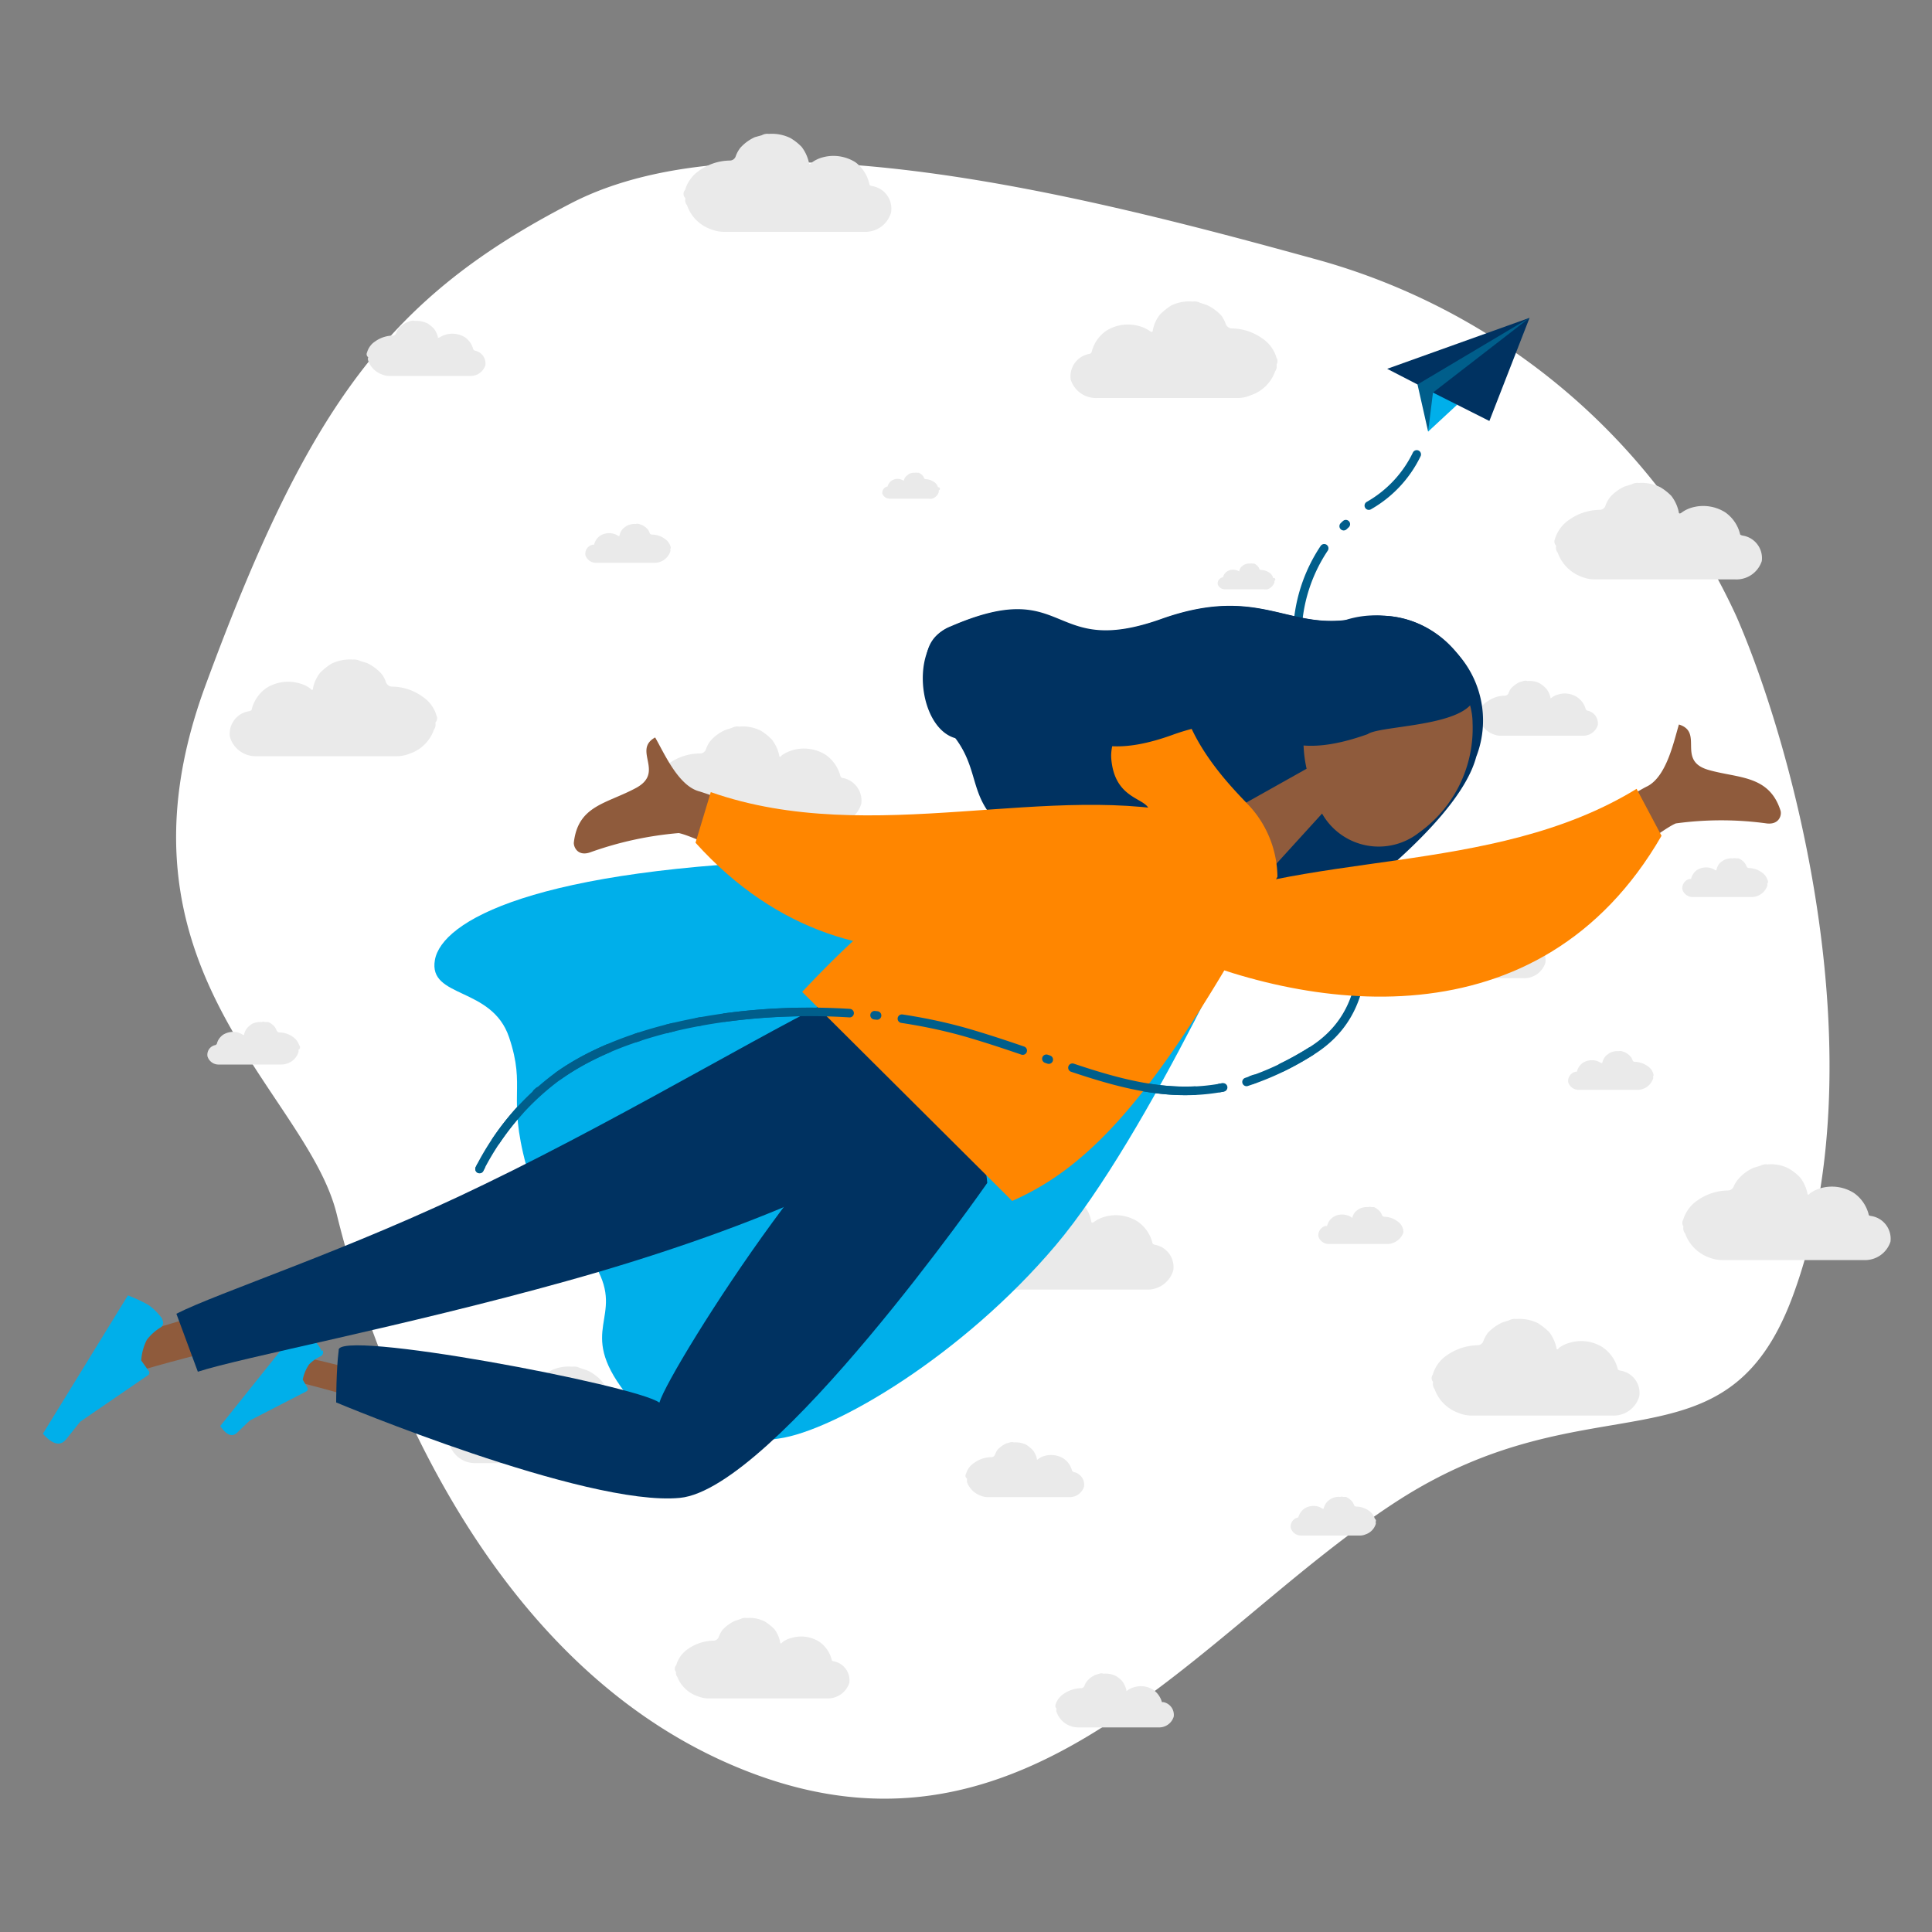 <svg xmlns="http://www.w3.org/2000/svg" xmlns:xlink="http://www.w3.org/1999/xlink" viewBox="0 0 100 100"><rect x="0" y="0" width="100" height="100" fill="#808080" stroke="none"/><defs><clipPath id="a"><rect width="100" height="100" style="fill:none"/></clipPath></defs><g style="clip-path:url(#a)"><path d="M10.62,35.52c5.38-14.63,9.56-20.15,18.94-25S56.31,10.17,68,13.39a33.79,33.79,0,0,1,21.87,18.5c3,6.86,7.37,23.11,2.94,35.15-3.49,9.5-10.4,4.13-20.5,10.66S53.57,97.16,39.12,91.85,19,69.27,17.43,62.85,5.25,50.14,10.62,35.52Z" style="fill:#fff;isolation:isolate"/><path d="M66.07,18.52h0a1.77,1.77,0,0,0-.73-1A2.78,2.78,0,0,0,63.77,17a.35.35,0,0,1-.32-.22,1.67,1.67,0,0,0-.23-.44,2.34,2.34,0,0,0-.75-.55l-.36-.12a.63.63,0,0,0-.38-.06,2.08,2.08,0,0,0-1.12.21,3.48,3.48,0,0,0-.57.46,1.87,1.87,0,0,0-.37.81c0,.11-.07.1-.15.05a1.74,1.74,0,0,0-.55-.26,2.11,2.11,0,0,0-1.71.24,1.89,1.89,0,0,0-.76,1.11.15.15,0,0,1-.13.09,1.18,1.18,0,0,0-.95,1.33h0a1.37,1.37,0,0,0,1.38.95H64a1.67,1.67,0,0,0,.73-.14A2,2,0,0,0,66,19.22a.43.43,0,0,0,.08-.31v-.06A.3.3,0,0,0,66.07,18.52Z" style="fill:#eaeaea"/><path d="M48.55,25.22h0a.5.5,0,0,0-.2-.27.86.86,0,0,0-.43-.15.09.09,0,0,1-.09-.06.37.37,0,0,0-.07-.12.75.75,0,0,0-.2-.15l-.1,0a.2.2,0,0,0-.11,0,.62.62,0,0,0-.3.06l-.16.13a.51.51,0,0,0-.11.22s0,0,0,0l-.16-.07a.56.56,0,0,0-.47.07.54.54,0,0,0-.21.3s0,0,0,0a.33.33,0,0,0-.27.37s0,0,0,0a.4.4,0,0,0,.38.26h2a.48.48,0,0,0,.2,0,.52.52,0,0,0,.34-.34s0-.06,0-.09h0A.07.07,0,0,0,48.55,25.22Z" style="fill:#eaeaea"/><path d="M22.6,37.06h0a1.75,1.75,0,0,0-.73-1,2.71,2.71,0,0,0-1.57-.52.35.35,0,0,1-.32-.22,1.42,1.42,0,0,0-.23-.44,2.38,2.38,0,0,0-.75-.56l-.36-.11a.72.72,0,0,0-.38-.07,2.19,2.19,0,0,0-1.12.22,3.48,3.48,0,0,0-.57.46,1.87,1.87,0,0,0-.37.81c0,.11-.07.1-.15,0a1.55,1.55,0,0,0-.55-.26,2.11,2.11,0,0,0-1.71.24,1.91,1.91,0,0,0-.76,1.1c0,.07-.08.08-.13.1a1.18,1.18,0,0,0-1,1.33h0a1.38,1.38,0,0,0,1.38,1h7.2a1.77,1.77,0,0,0,.72-.13,2,2,0,0,0,1.26-1.24.43.43,0,0,0,.08-.31v-.07A.3.3,0,0,0,22.6,37.06Z" style="fill:#eaeaea"/><path d="M19,18.24h0a1,1,0,0,1,.42-.57,1.62,1.62,0,0,1,.9-.3.18.18,0,0,0,.18-.12.94.94,0,0,1,.14-.26,1.22,1.22,0,0,1,.43-.31l.2-.07a.41.41,0,0,1,.22,0,1.32,1.32,0,0,1,.64.13,1.92,1.92,0,0,1,.32.26,1.13,1.13,0,0,1,.22.47c0,.06,0,0,.08,0a1.17,1.17,0,0,1,.32-.15,1.25,1.25,0,0,1,1,.14,1.11,1.11,0,0,1,.43.63s.05.05.08.06a.67.67,0,0,1,.54.76h0a.8.8,0,0,1-.79.55H20.19a1,1,0,0,1-.42-.08,1.16,1.16,0,0,1-.71-.71.24.24,0,0,1,0-.18v0A.19.19,0,0,1,19,18.24Z" style="fill:#eaeaea"/><path d="M35.46,9.83h0a1.85,1.85,0,0,1,.73-1,2.79,2.79,0,0,1,1.58-.52.32.32,0,0,0,.31-.22,1.58,1.58,0,0,1,.24-.44,2.28,2.28,0,0,1,.75-.55L39.43,7a.59.59,0,0,1,.37-.07,2.17,2.17,0,0,1,1.12.22,2.76,2.76,0,0,1,.57.45,2.06,2.06,0,0,1,.38.82c0,.11.07.1.14,0a1.66,1.66,0,0,1,.55-.27,2.13,2.13,0,0,1,1.72.25A1.93,1.93,0,0,1,45,9.53c0,.07.07.08.13.1A1.18,1.18,0,0,1,46.12,11s0,0,0,0a1.38,1.38,0,0,1-1.38,1h-7.2a1.85,1.85,0,0,1-.73-.13,2,2,0,0,1-1.25-1.25.38.38,0,0,1-.09-.31v-.06A.3.3,0,0,1,35.46,9.83Z" style="fill:#eaeaea"/><path d="M33.92,40.5h0a1.78,1.78,0,0,1,.73-1A2.76,2.76,0,0,1,36.23,39a.32.32,0,0,0,.31-.22,1.45,1.45,0,0,1,.24-.44,2.15,2.15,0,0,1,.75-.55l.36-.12a.6.6,0,0,1,.37-.06,2.06,2.06,0,0,1,1.12.21,2.8,2.8,0,0,1,.57.46,2,2,0,0,1,.38.81c0,.11.07.1.14,0a2,2,0,0,1,.55-.26,2.12,2.12,0,0,1,1.72.24,1.94,1.94,0,0,1,.76,1.1.14.14,0,0,0,.13.1,1.19,1.19,0,0,1,.95,1.33s0,0,0,0a1.38,1.38,0,0,1-1.38,1H36a1.63,1.63,0,0,1-.72-.14A2,2,0,0,1,34,41.2a.44.44,0,0,1-.09-.31v-.06A.3.3,0,0,1,33.92,40.5Z" style="fill:#eaeaea"/><path d="M15.49,54.11h0a.86.86,0,0,0-.33-.44,1.2,1.2,0,0,0-.7-.23.17.17,0,0,1-.14-.1.78.78,0,0,0-.11-.2.88.88,0,0,0-.33-.24l-.16,0a.25.25,0,0,0-.17,0,1,1,0,0,0-.5.09,1.64,1.64,0,0,0-.25.21.8.8,0,0,0-.17.36c0,.05,0,0-.06,0a1.15,1.15,0,0,0-.25-.12,1,1,0,0,0-.76.11.81.81,0,0,0-.34.49s0,0-.06.05a.51.51,0,0,0-.42.59h0a.6.6,0,0,0,.61.42h3.21a.87.87,0,0,0,.32-.06.89.89,0,0,0,.56-.56.18.18,0,0,0,0-.14v0A.14.14,0,0,0,15.49,54.11Z" style="fill:#eaeaea"/><path d="M39.42,63.61h0a.74.74,0,0,0-.3-.41,1.18,1.18,0,0,0-.65-.22.13.13,0,0,1-.13-.09.64.64,0,0,0-.1-.18,1.19,1.19,0,0,0-.31-.23l-.15,0a.21.21,0,0,0-.15,0,.8.8,0,0,0-.46.09.88.88,0,0,0-.24.19.84.84,0,0,0-.16.33c0,.05,0,.05-.06,0a.62.62,0,0,0-.22-.1.85.85,0,0,0-.71.1.82.82,0,0,0-.32.45s0,0-.05,0a.49.49,0,0,0-.39.55s0,0,0,0a.56.56,0,0,0,.57.39h3a.73.73,0,0,0,.3-.06.82.82,0,0,0,.52-.51.17.17,0,0,0,0-.13v0A.1.1,0,0,0,39.42,63.61Z" style="fill:#eaeaea"/><path d="M34.71,28.3h0a.73.73,0,0,0-.31-.42,1.14,1.14,0,0,0-.65-.21.14.14,0,0,1-.13-.09.51.51,0,0,0-.09-.18,1,1,0,0,0-.31-.23l-.15-.05a.29.29,0,0,0-.16,0,.93.93,0,0,0-.46.09,1.43,1.43,0,0,0-.24.19.81.81,0,0,0-.15.34s0,0-.06,0a.7.7,0,0,0-.23-.11.89.89,0,0,0-.71.1.78.78,0,0,0-.31.46.09.09,0,0,1-.06,0,.48.48,0,0,0-.39.54h0a.57.57,0,0,0,.57.4h3a.79.79,0,0,0,.3-.05.86.86,0,0,0,.52-.52.19.19,0,0,0,0-.13v0A.14.14,0,0,0,34.71,28.3Z" style="fill:#eaeaea"/><path d="M80.48,27.91h0a1.85,1.85,0,0,1,.73-1,2.79,2.79,0,0,1,1.58-.52.32.32,0,0,0,.31-.22,1.58,1.58,0,0,1,.24-.44,2.28,2.28,0,0,1,.75-.55l.36-.11a.59.59,0,0,1,.37-.07,2.17,2.17,0,0,1,1.12.22,2.76,2.76,0,0,1,.57.45,2.06,2.06,0,0,1,.38.82c0,.11.07.1.14.05a1.66,1.66,0,0,1,.55-.27,2.13,2.13,0,0,1,1.72.25,1.93,1.93,0,0,1,.76,1.1c0,.07.07.08.13.1a1.18,1.18,0,0,1,1,1.32s0,0,0,0a1.38,1.38,0,0,1-1.38.95h-7.2a1.85,1.85,0,0,1-.73-.13,2.06,2.06,0,0,1-1.25-1.25.38.38,0,0,1-.09-.31v-.06A.3.3,0,0,1,80.48,27.91Z" style="fill:#eaeaea"/><path d="M87.12,63.14h0a1.85,1.85,0,0,1,.73-1,2.79,2.79,0,0,1,1.58-.52.33.33,0,0,0,.31-.22A1.58,1.58,0,0,1,90,61a2.28,2.28,0,0,1,.75-.55l.36-.11a.59.59,0,0,1,.37-.07,2,2,0,0,1,1.12.22,2.76,2.76,0,0,1,.57.45,2,2,0,0,1,.38.82c0,.1.07.1.14,0a1.85,1.85,0,0,1,.55-.26,2.13,2.13,0,0,1,1.72.25,1.93,1.93,0,0,1,.76,1.1c0,.07.07.08.13.09a1.19,1.19,0,0,1,1,1.33s0,0,0,0a1.38,1.38,0,0,1-1.38.95H89.2a1.85,1.85,0,0,1-.73-.13,2.06,2.06,0,0,1-1.25-1.25.38.38,0,0,1-.09-.31v-.06A.3.3,0,0,1,87.12,63.14Z" style="fill:#eaeaea"/><path d="M65.9,29.92h0a.47.47,0,0,0-.2-.28.84.84,0,0,0-.43-.14.09.09,0,0,1-.09-.06.29.29,0,0,0-.07-.12.5.5,0,0,0-.2-.15l-.1,0a.12.12,0,0,0-.1,0,.56.56,0,0,0-.31.06,1,1,0,0,0-.16.12.48.48,0,0,0-.1.23s0,0,0,0a.46.46,0,0,0-.16-.07.56.56,0,0,0-.47.07.5.5,0,0,0-.21.3s0,0,0,0a.32.32,0,0,0-.27.36h0a.38.38,0,0,0,.38.26h2a.48.48,0,0,0,.2,0,.59.59,0,0,0,.35-.34.15.15,0,0,0,0-.09v0A.07.07,0,0,0,65.9,29.92Z" style="fill:#eaeaea"/><path d="M76.54,36.88h0A1,1,0,0,1,77,36.3a1.53,1.53,0,0,1,.9-.29.21.21,0,0,0,.18-.13,1,1,0,0,1,.13-.25,1.66,1.66,0,0,1,.43-.32l.21-.06a.31.31,0,0,1,.21,0,1.17,1.17,0,0,1,.64.12,1.7,1.7,0,0,1,.33.27,1.09,1.09,0,0,1,.22.46c0,.06,0,.06.08,0a.89.89,0,0,1,.31-.15,1.17,1.17,0,0,1,1,.14,1.09,1.09,0,0,1,.44.63s0,0,.07.06a.67.67,0,0,1,.55.76s0,0,0,0a.79.79,0,0,1-.79.54H77.73a1,1,0,0,1-.42-.07,1.17,1.17,0,0,1-.72-.72.22.22,0,0,1,0-.17v0A.17.17,0,0,1,76.54,36.88Z" style="fill:#eaeaea"/><path d="M71,48.89h0a1.55,1.55,0,0,1,.62-.84A2.32,2.32,0,0,1,73,47.6a.26.26,0,0,0,.26-.18,1.46,1.46,0,0,1,.2-.37,1.93,1.93,0,0,1,.63-.47l.3-.09a.59.59,0,0,1,.32-.06,1.91,1.91,0,0,1,.94.18,2.56,2.56,0,0,1,.48.39,1.71,1.71,0,0,1,.32.68c0,.09.06.09.12,0A1.62,1.62,0,0,1,77,47.5a1.78,1.78,0,0,1,1.44.21,1.62,1.62,0,0,1,.64.92c0,.06.06.07.11.09a1,1,0,0,1,.8,1.11h0a1.15,1.15,0,0,1-1.16.8h-6a1.61,1.61,0,0,1-.61-.11,1.75,1.75,0,0,1-1.06-1.05.35.35,0,0,1-.07-.26v-.06A.24.24,0,0,1,71,48.89Z" style="fill:#eaeaea"/><path d="M85.58,55.59h0a.74.74,0,0,0-.3-.41,1.21,1.21,0,0,0-.65-.22.12.12,0,0,1-.13-.09.64.64,0,0,0-.1-.18.87.87,0,0,0-.31-.23l-.15-.05a.29.29,0,0,0-.16,0,.83.83,0,0,0-.46.09,1.3,1.3,0,0,0-.23.18.89.89,0,0,0-.16.34s0,0-.06,0a1,1,0,0,0-.23-.11.89.89,0,0,0-.71.1.78.78,0,0,0-.31.46s0,0-.05,0a.49.49,0,0,0-.4.55s0,0,0,0a.57.57,0,0,0,.57.39h3a.79.79,0,0,0,.3-.05.84.84,0,0,0,.52-.52.17.17,0,0,0,0-.12v0A.14.14,0,0,0,85.58,55.59Z" style="fill:#eaeaea"/><path d="M34,73.66h0a1.82,1.82,0,0,0-.73-1,2.79,2.79,0,0,0-1.58-.52.34.34,0,0,1-.31-.22,1.45,1.45,0,0,0-.24-.44,2.28,2.28,0,0,0-.75-.55L30,70.8a.63.63,0,0,0-.38-.06,2.06,2.06,0,0,0-1.12.21,2.8,2.8,0,0,0-.57.46,2,2,0,0,0-.38.81c0,.11-.07.11-.14,0a1.85,1.85,0,0,0-.55-.26,2.09,2.09,0,0,0-1.72.25,1.93,1.93,0,0,0-.76,1.1c0,.07-.07.08-.12.09a1.19,1.19,0,0,0-1,1.33s0,0,0,0a1.38,1.38,0,0,0,1.38,1h7.2a1.85,1.85,0,0,0,.73-.13,2.06,2.06,0,0,0,1.25-1.25.39.39,0,0,0,.09-.31V74A.3.3,0,0,0,34,73.66Z" style="fill:#eaeaea"/><path d="M60.28,43.07h0a.47.47,0,0,0-.2-.28.76.76,0,0,0-.43-.14.09.09,0,0,1-.09-.06.45.45,0,0,0-.06-.12.51.51,0,0,0-.21-.15l-.1,0a.12.12,0,0,0-.1,0,.56.56,0,0,0-.31.06.61.61,0,0,0-.16.12.48.48,0,0,0-.1.23s0,0,0,0a.51.51,0,0,0-.15-.07.58.58,0,0,0-.48.07.5.5,0,0,0-.21.3s0,0,0,0a.31.31,0,0,0-.26.36h0a.37.37,0,0,0,.38.26h2a.48.48,0,0,0,.2,0,.59.59,0,0,0,.35-.34.15.15,0,0,0,0-.09v0A.07.07,0,0,0,60.28,43.07Z" style="fill:#eaeaea"/><path d="M54.63,88.25h0a1,1,0,0,1,.42-.57,1.62,1.62,0,0,1,.9-.3.18.18,0,0,0,.18-.12.77.77,0,0,1,.14-.25,1.24,1.24,0,0,1,.43-.32l.2-.06a.34.34,0,0,1,.22,0,1.2,1.2,0,0,1,.64.12,1.35,1.35,0,0,1,.32.26,1.19,1.19,0,0,1,.22.47c0,.06,0,.06.08,0a.94.94,0,0,1,.32-.15,1.18,1.18,0,0,1,1,.14,1.14,1.14,0,0,1,.44.63s0,0,.07,0a.67.67,0,0,1,.54.76s0,0,0,0a.79.79,0,0,1-.79.55H55.82a1.14,1.14,0,0,1-.41-.07,1.19,1.19,0,0,1-.72-.72.23.23,0,0,1,0-.18v0A.19.19,0,0,1,54.63,88.25Z" style="fill:#eaeaea"/><path d="M91.49,45.56h0a.71.71,0,0,0-.31-.41,1.15,1.15,0,0,0-.65-.22.14.14,0,0,1-.13-.09.64.64,0,0,0-.1-.18.79.79,0,0,0-.31-.23l-.14,0a.3.3,0,0,0-.16,0,.83.83,0,0,0-.46.09,1.08,1.08,0,0,0-.24.18.87.87,0,0,0-.15.34c0,.05,0,0-.06,0a1,1,0,0,0-.23-.11.89.89,0,0,0-.71.1.78.78,0,0,0-.31.46s0,0-.06,0a.49.49,0,0,0-.39.55s0,0,0,0a.56.56,0,0,0,.57.39h3a.79.79,0,0,0,.3-.05.86.86,0,0,0,.52-.52.17.17,0,0,0,0-.12v0A.14.14,0,0,0,91.49,45.56Z" style="fill:#eaeaea"/><path d="M71.16,78.61h0a.74.74,0,0,0-.3-.41,1.15,1.15,0,0,0-.65-.22.13.13,0,0,1-.13-.09.64.64,0,0,0-.1-.18,1,1,0,0,0-.31-.23l-.15,0a.21.21,0,0,0-.15,0,.8.8,0,0,0-.46.09.88.88,0,0,0-.24.19.78.78,0,0,0-.16.33s0,0-.06,0a.76.76,0,0,0-.22-.11.89.89,0,0,0-.71.1.84.84,0,0,0-.32.46s0,0,0,0a.48.48,0,0,0-.39.55s0,0,0,0a.56.56,0,0,0,.57.39h3a.73.73,0,0,0,.3-.06.82.82,0,0,0,.52-.51.17.17,0,0,0,0-.13v0A.12.12,0,0,0,71.16,78.61Z" style="fill:#eaeaea"/><path d="M50.08,64.62h0a1.76,1.76,0,0,1,.73-1,2.86,2.86,0,0,1,1.57-.52.3.3,0,0,0,.31-.22,1.88,1.88,0,0,1,.24-.44,2.5,2.5,0,0,1,.75-.55l.36-.11a.63.63,0,0,1,.38-.07,2.13,2.13,0,0,1,1.11.22,3.14,3.14,0,0,1,.57.45,1.82,1.82,0,0,1,.38.82c0,.11.07.1.14.05a1.71,1.71,0,0,1,.56-.27,2.11,2.11,0,0,1,1.71.25,1.91,1.91,0,0,1,.76,1.1c0,.07.08.08.13.1a1.17,1.17,0,0,1,.95,1.32h0a1.39,1.39,0,0,1-1.38,1h-7.2a1.77,1.77,0,0,1-.72-.13,2,2,0,0,1-1.26-1.25.42.42,0,0,1-.08-.31V65A.3.3,0,0,1,50.08,64.62Z" style="fill:#eaeaea"/><path d="M74.16,71.15h0a1.81,1.81,0,0,1,.73-1,2.86,2.86,0,0,1,1.57-.52.32.32,0,0,0,.32-.22A1.85,1.85,0,0,1,77,69a2.43,2.43,0,0,1,.76-.55l.35-.11a.63.63,0,0,1,.38-.07,2.19,2.19,0,0,1,1.12.22,4,4,0,0,1,.57.45,2.06,2.06,0,0,1,.38.82c0,.11.07.1.14,0a1.64,1.64,0,0,1,.55-.26,2.07,2.07,0,0,1,1.71.24,1.93,1.93,0,0,1,.77,1.1c0,.07.07.08.12.1a1.17,1.17,0,0,1,1,1.33s0,0,0,0a1.38,1.38,0,0,1-1.38,1H76.24a1.82,1.82,0,0,1-.73-.13,2.05,2.05,0,0,1-1.26-1.25.42.42,0,0,1-.08-.31v-.06A.3.3,0,0,1,74.16,71.15Z" style="fill:#eaeaea"/><path d="M24.11,65.34h0a.54.54,0,0,0-.2-.27.77.77,0,0,0-.44-.14.1.1,0,0,1-.08-.06.54.54,0,0,0-.07-.13.8.8,0,0,0-.21-.15l-.09,0a.22.22,0,0,0-.11,0,.66.66,0,0,0-.31.06.93.93,0,0,0-.15.13.65.65,0,0,0-.11.22s0,0,0,0a.36.36,0,0,0-.15-.08.6.6,0,0,0-.47.07.54.54,0,0,0-.21.3s0,0,0,0a.33.33,0,0,0-.26.37s0,0,0,0a.39.39,0,0,0,.38.26h2a.48.48,0,0,0,.2,0,.55.55,0,0,0,.34-.34s0,0,0-.09h0A.14.14,0,0,0,24.11,65.34Z" style="fill:#eaeaea"/><path d="M50,76.29h0a1,1,0,0,1,.42-.57,1.54,1.54,0,0,1,.9-.3.19.19,0,0,0,.18-.13,1.19,1.19,0,0,1,.13-.25,1.66,1.66,0,0,1,.43-.32l.21-.06a.32.32,0,0,1,.21,0,1.26,1.26,0,0,1,.64.12,2.16,2.16,0,0,1,.33.27,1.09,1.09,0,0,1,.22.46c0,.06,0,.06.08,0a.89.89,0,0,1,.31-.15,1.23,1.23,0,0,1,1,.14,1.08,1.08,0,0,1,.43.63s0,0,.07.06a.67.67,0,0,1,.55.76s0,0,0,0a.78.78,0,0,1-.79.54H51.19a1,1,0,0,1-.42-.07,1.18,1.18,0,0,1-.72-.71s0-.12,0-.18v0A.17.17,0,0,1,50,76.29Z" style="fill:#eaeaea"/><path d="M35,86.19h0a1.53,1.53,0,0,1,.61-.84,2.37,2.37,0,0,1,1.33-.43.29.29,0,0,0,.26-.19,1.48,1.48,0,0,1,.2-.37,2,2,0,0,1,.63-.46l.3-.1a.51.51,0,0,1,.32-.05,1.71,1.71,0,0,1,.94.18,2.86,2.86,0,0,1,.48.38,1.6,1.6,0,0,1,.31.69c0,.09.06.08.12,0a1.19,1.19,0,0,1,.47-.22,1.74,1.74,0,0,1,1.44.2,1.61,1.61,0,0,1,.64.93c0,.06.06.07.11.08a1,1,0,0,1,.8,1.12s0,0,0,0a1.17,1.17,0,0,1-1.16.8H36.72a1.52,1.52,0,0,1-.6-.11,1.72,1.72,0,0,1-1.06-1,.35.35,0,0,1-.07-.26v0A.26.26,0,0,1,35,86.19Z" style="fill:#eaeaea"/><path d="M72.62,63.61h0a.71.71,0,0,0-.31-.41,1.15,1.15,0,0,0-.65-.22.14.14,0,0,1-.13-.09.64.64,0,0,0-.1-.18,1,1,0,0,0-.31-.23l-.14,0a.22.22,0,0,0-.16,0,.83.83,0,0,0-.46.09.88.88,0,0,0-.24.19A.82.82,0,0,0,70,63c0,.05,0,.05-.06,0a.67.67,0,0,0-.23-.1A.85.85,0,0,0,69,63a.76.76,0,0,0-.31.45.05.05,0,0,1-.06,0,.5.5,0,0,0-.39.55s0,0,0,0a.57.57,0,0,0,.57.39h3a.8.8,0,0,0,.3-.06.87.87,0,0,0,.52-.51.21.21,0,0,0,0-.13v0A.12.12,0,0,0,72.62,63.61Z" style="fill:#eaeaea"/><path d="M42.31,44.51C57,44.1,60,40.17,60,40.17l5.36,5.41s-5.9,13.18-10.72,18.88-11.46,9.61-14.34,10-5.43.9-7.95-2.39,0-3.83-1.5-6.49S28.23,64,27.24,60.34s0-4-.89-6.65-4.19-2-3.84-4S27.59,44.92,42.31,44.51Z" style="fill:#00afea"/><polygon points="75.42 20.95 73.92 22.34 73.95 19.85 75.42 20.95" style="fill:#00afea"/><polygon points="71.8 19.09 73.37 19.9 74.17 20.32 77.09 21.79 79.17 16.45 71.8 19.09" style="fill:#003261"/><polygon points="79.17 16.45 73.37 19.9 73.92 22.34 74.17 20.32 79.17 16.45" style="fill:#005e8b"/><path d="M73.33,23.52a6.1,6.1,0,0,1-2.48,2.65" style="fill:none;stroke:#005e8b;stroke-linecap:round;stroke-linejoin:round;stroke-width:0.442px"/><path d="M69.66,27.13c-.22.2-.43.42-.64.65" style="fill:none;stroke:#005e8b;stroke-linecap:round;stroke-linejoin:round;stroke-width:0.442px;stroke-dasharray:0.153,1.531"/><path d="M68.54,28.38a8.26,8.26,0,0,0-1.39,4.4c-.42,6.44,7.3,17.56.7,21.64s-10.66,1.14-17.6-.91S33.7,52.19,28.8,55.76a13.55,13.55,0,0,0-4.32,5.48" style="fill:none;stroke:#005e8b;stroke-linecap:round;stroke-linejoin:round;stroke-width:0.442px;stroke-dasharray:7.654,1.531,0.153,1.531"/><path d="M24.18,62a15.49,15.49,0,0,0-.95,3.55" style="fill:none;stroke:#005e8b;stroke-linecap:round;stroke-linejoin:round;stroke-width:0.442px"/><path d="M15.08,70.18l-.43,1.17c2,.42,7.71,2.18,14.77,4,.46-1.08.46-.71-.1-2.33C22.87,72.54,17.07,70.27,15.08,70.18Z" style="fill:#8f5b3c;fill-rule:evenodd"/><path d="M17.53,69.9c-.13,1-.13,2.69-.13,2.69S30.32,78,35.19,77.53,51.1,61.23,51.1,61.23,50.85,57,47.77,56,34.64,70.83,34.13,72.6C32.93,71.7,17.28,68.74,17.53,69.9Z" style="fill:#003261;fill-rule:evenodd"/><path d="M16.66,69.93a2.65,2.65,0,0,0-.48-.64,6.82,6.82,0,0,0-.78-.48l-4,5c.33.48.62.59.88.34s.48-.47.66-.63l2.93-1.51a.13.13,0,0,0,.05-.16h0l-.25-.44a2.12,2.12,0,0,1,.33-.79,2,2,0,0,1,.6-.42h0a.23.23,0,0,0,.1-.31Z" style="fill:#00afea;fill-rule:evenodd"/><path d="M6.77,69.26,7.09,71c2.27-.74,9.27-2.35,17.65-4.69,8.8-2.45,17.55-6,20.19-9.26L42.66,55c-3.56,1.5-11.77,4.9-19.62,8.68C16.08,67,8.9,68.17,6.77,69.26Z" style="fill:#8f5b3c;fill-rule:evenodd"/><path d="M8.41,68.28a3.06,3.06,0,0,0-.72-.73,7.5,7.5,0,0,0-1.07-.5l-4.4,7.16c.5.56.9.66,1.2.29s.54-.68.74-.92l3.53-2.42a.16.16,0,0,0,0-.21h0l-.38-.53a2.71,2.71,0,0,1,.29-1.07,2.57,2.57,0,0,1,.71-.64h0a.29.29,0,0,0,.08-.41Z" style="fill:#00afea;fill-rule:evenodd"/><path d="M9.13,68l1.11,3c2.28-.74,10.7-2.35,19.08-4.69,8.8-2.45,17.55-6,20.19-9.26l-4.94-6c-3.56,1.5-11.65,6.46-19.5,10.25C18.11,64.69,11.25,66.91,9.13,68Z" style="fill:#003261;fill-rule:evenodd"/><path d="M75,33.4a4.87,4.87,0,0,0-3.41-1.53,5,5,0,0,0-2,.24c-3.06.34-4.62-1.75-9.4-.08-6,2.18-4.82-2.26-11,.42-2.2.83-1.16,3.82.29,5.8s.42,3.51,3.48,5.29C57.72,46.33,66,47.89,66,47.89a2.67,2.67,0,0,0,2.92-.56c1.65-1.28,6.68-5.09,7.49-8.16A5.18,5.18,0,0,0,75,33.4Z" style="fill:#003261;fill-rule:evenodd"/><path d="M67.63,39.79a6.57,6.57,0,0,1,.84-4.94c2.89-4.28,7.75-.58,7.75,2.58a6.63,6.63,0,0,1-2.79,5.68,3.37,3.37,0,0,1-5-1l-4.77,5.24-3.8-3.2Z" style="fill:#8f5b3c;fill-rule:evenodd"/><path d="M59.44,41.82c-.3-.54-1.75-.54-1.92-2.54s3-5.44,3.7-2.8,3.09,4.81,3.56,5.36a5.52,5.52,0,0,1,1.34,3.54c-6.1,11.24-9.68,15-13.73,16.78L41.52,51.34C47.76,44.7,51.67,43,59.44,41.82Z" style="fill:#ff8600;fill-rule:evenodd"/><path d="M77.31,49.84l-2.88-2.52Q84.59,41,85.26,40.7c1-.51,1.37-2.3,1.64-3.2,1.31.4-.14,1.87,1.53,2.35,1.52.44,3.14.25,3.73,2.11.07.23-.07.74-.72.66a17.29,17.29,0,0,0-4.7,0Q85.63,43.07,77.31,49.84Z" style="fill:#8f5b3c;fill-rule:evenodd"/><path d="M59.94,48.89l.37-1.56c7-3.44,16.84-1.87,24.4-6.5L86,43.26C79.69,54.18,67.57,52.4,59.94,48.89Z" style="fill:#ff8600;fill-rule:evenodd"/><path d="M45.89,48.25l2.3-3.07q-11.25-4-12-4.22c-1.09-.29-1.82-2-2.28-2.79-1.19.66.53,1.8-1,2.62s-3,.9-3.21,2.84c0,.24.22.7.84.49a18,18,0,0,1,4.59-1Q36.35,43.35,45.89,48.25Z" style="fill:#8f5b3c;fill-rule:evenodd"/><path d="M62.69,43.71,62,42.25C54.48,40.34,45.14,43.93,36.79,41L36,43.62C44.47,53,56,48.73,62.69,43.71Z" style="fill:#ff8600;fill-rule:evenodd"/><path d="M60.79,38c5.09-1.78,4.38,2,10,0,.72-.52,6.31-.34,5.5-2.57A5.16,5.16,0,0,0,70.21,32c-3.49.73-4.93-1.76-10,0-6,2.18-4.82-2.26-11,.42-2.46.93-1.57,6.44,1.07,5.79C55.91,36,55,40.13,60.79,38Z" style="fill:#003261;fill-rule:evenodd"/><path d="M67.85,54.42A14.69,14.69,0,0,1,64.52,56" style="fill:none;stroke:#005e8b;stroke-linecap:round;stroke-linejoin:round;stroke-width:0.442px"/><path d="M63.26,56.29a7.13,7.13,0,0,1-.77.11" style="fill:none;stroke:#005e8b;stroke-linecap:round;stroke-linejoin:round;stroke-width:0.442px;stroke-dasharray:0.13,1.296"/><path d="M61.84,56.45c-3.65.17-7-1.58-11.59-2.94-6.94-2.06-16.55-1.32-21.45,2.25A12.19,12.19,0,0,0,27.32,57" style="fill:none;stroke:#005e8b;stroke-linecap:round;stroke-linejoin:round;stroke-width:0.442px;stroke-dasharray:6.479,1.296,0.13,1.296"/><path d="M26.88,57.5a14,14,0,0,0-2.06,3" style="fill:none;stroke:#005e8b;stroke-linecap:round;stroke-linejoin:round;stroke-width:0.442px"/></g></svg>
